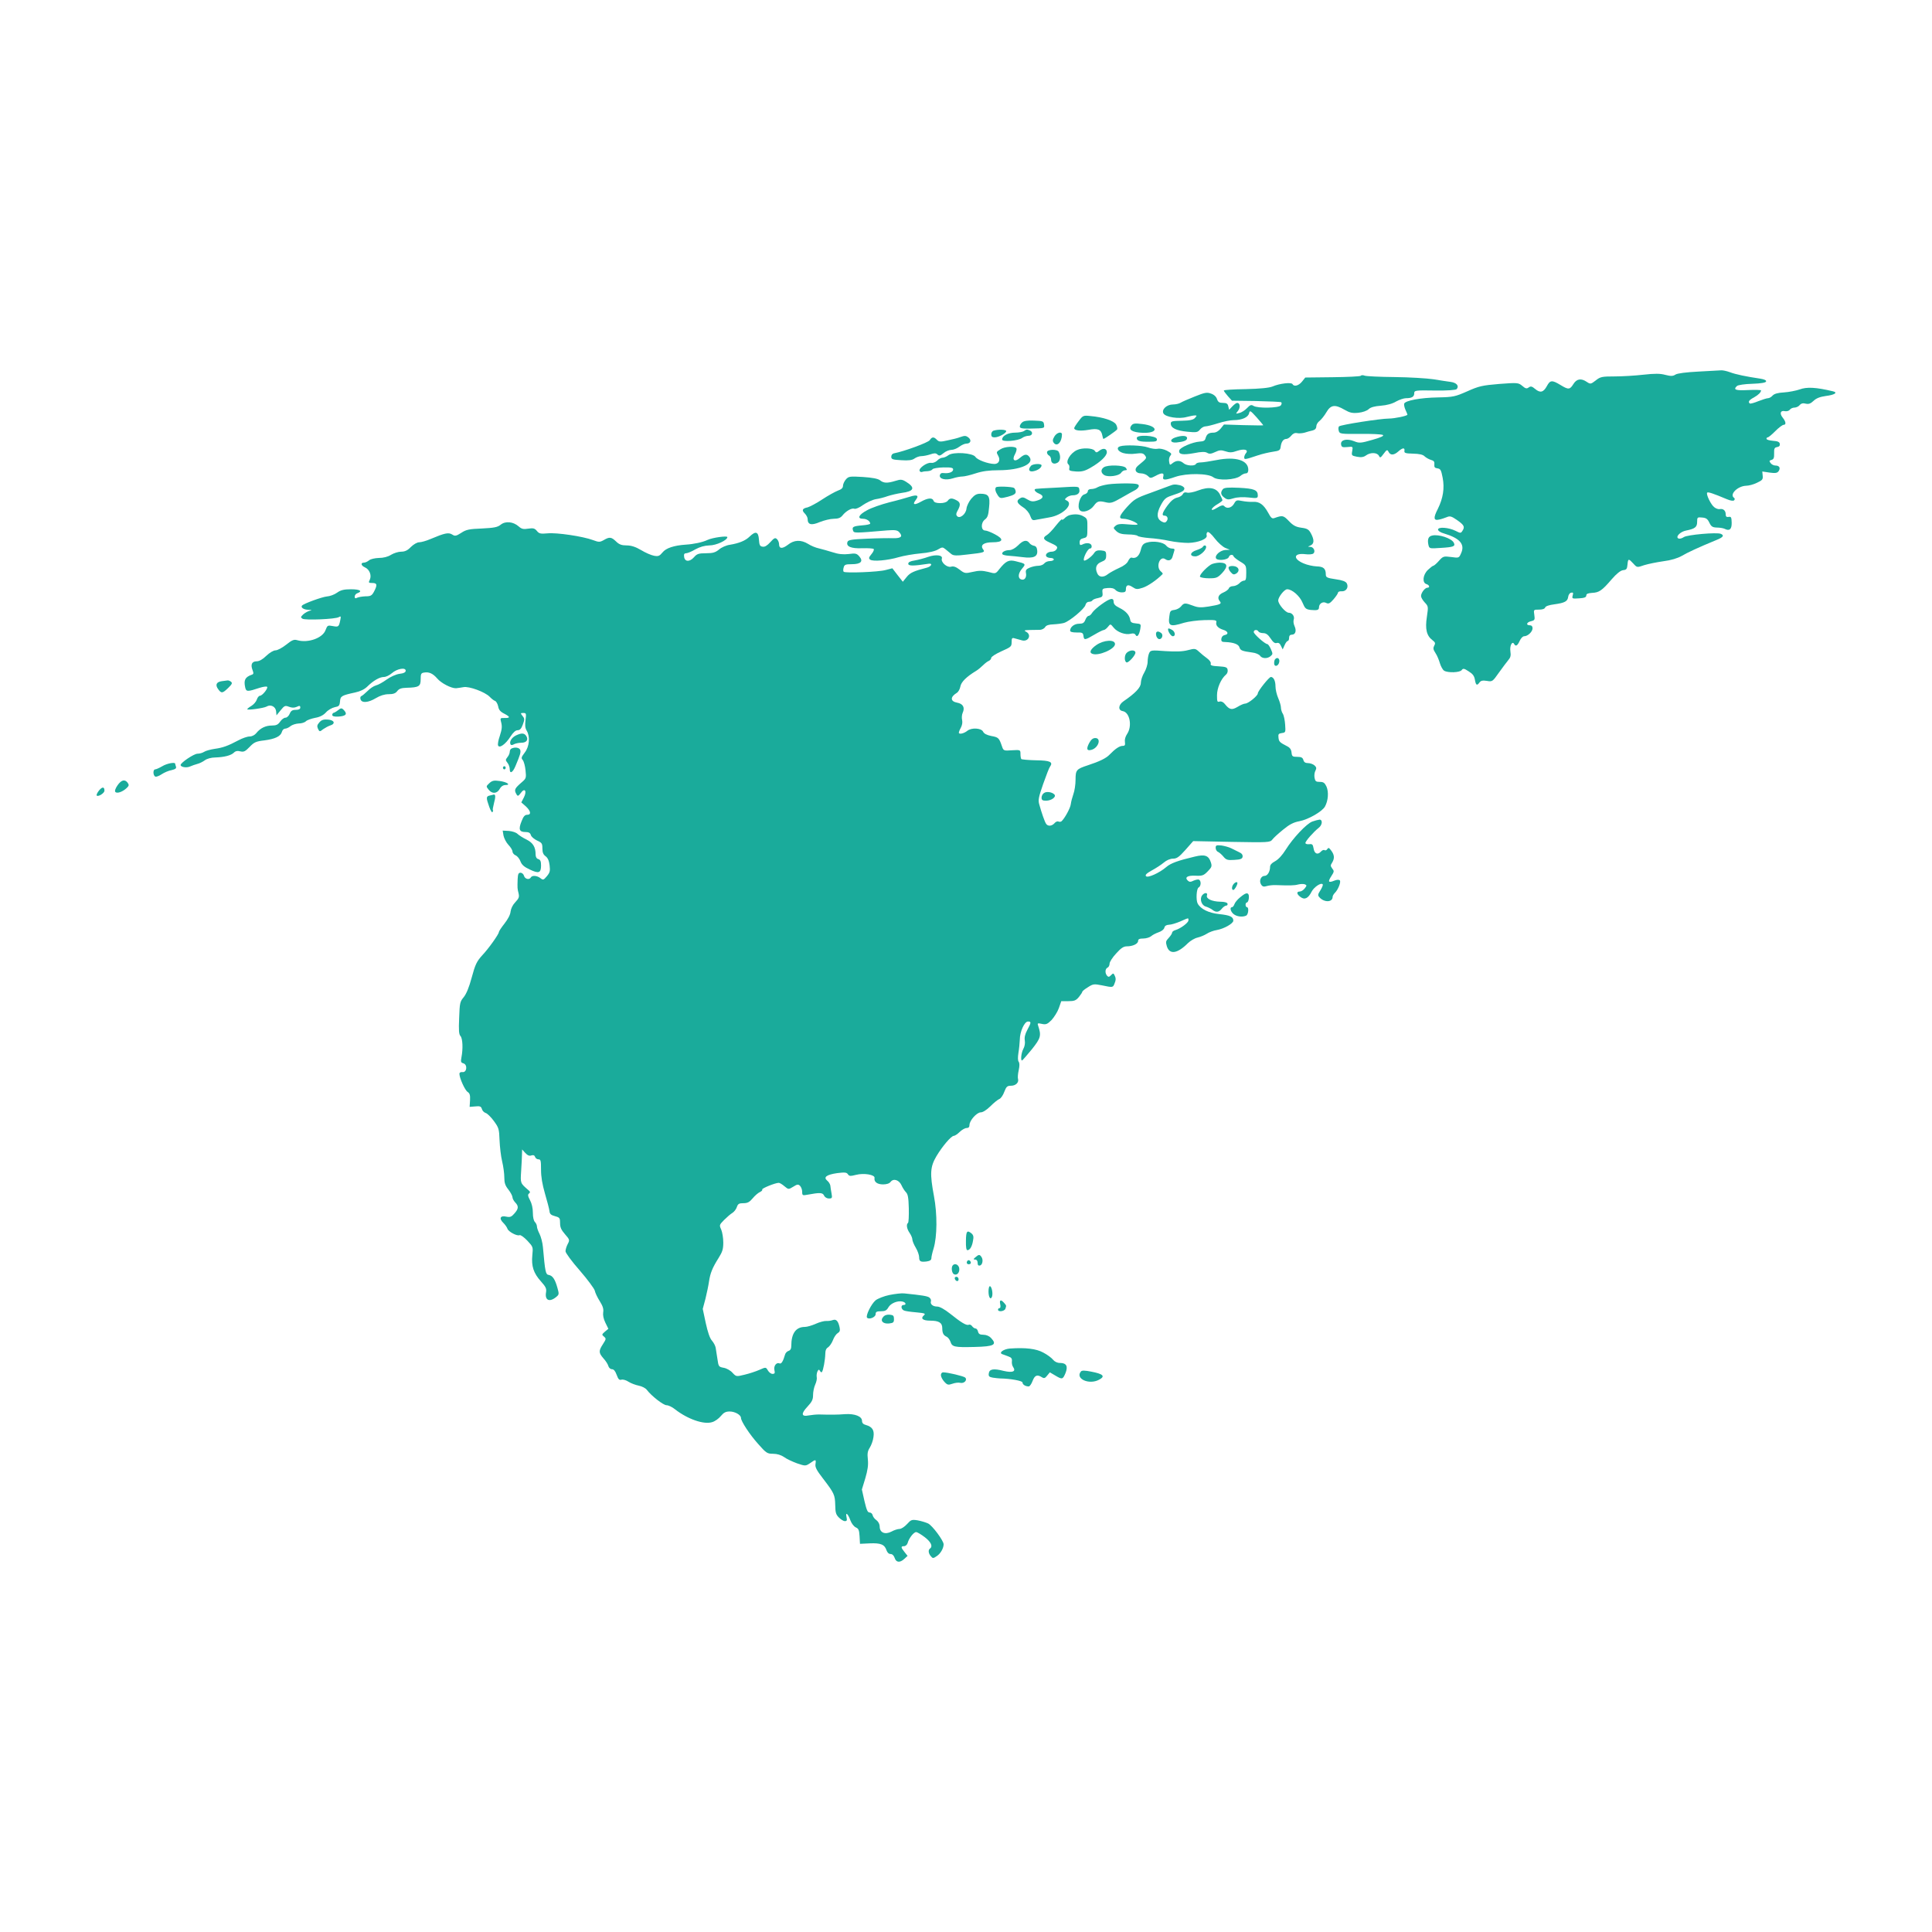 <svg width="240" height="240" viewBox="0 0 240 240" fill="none" xmlns="http://www.w3.org/2000/svg">
<path d="M210.993 46.158C209.472 46.236 208.391 46.372 208.137 46.528C207.816 46.742 207.563 46.742 206.87 46.567C206.228 46.392 205.552 46.392 204.15 46.547C203.136 46.664 201.514 46.761 200.568 46.761C199.013 46.761 198.794 46.8 198.219 47.267C197.611 47.734 197.56 47.734 197.121 47.442C196.412 46.956 195.854 47.053 195.448 47.715C195.009 48.415 194.84 48.434 193.827 47.812C192.796 47.189 192.559 47.209 192.154 47.968C191.731 48.746 191.326 48.843 190.701 48.318C190.312 47.987 190.16 47.948 189.907 48.123C189.653 48.318 189.501 48.279 189.096 47.929C188.623 47.54 188.521 47.52 186.24 47.695C184.128 47.87 183.706 47.968 182.27 48.61C180.766 49.271 180.53 49.33 178.637 49.368C176.441 49.407 174.565 49.758 174.43 50.147C174.396 50.283 174.464 50.633 174.599 50.925C174.734 51.217 174.836 51.469 174.836 51.508C174.836 51.664 173.231 51.995 172.538 51.995C171.474 51.995 166.506 52.773 166.337 52.968C166.253 53.045 166.236 53.298 166.303 53.512C166.405 53.901 166.523 53.921 168.99 53.901C170.392 53.882 171.659 53.94 171.795 54.038C171.947 54.154 171.507 54.349 170.477 54.641C169.057 55.049 168.855 55.069 168.23 54.816C167.334 54.446 166.523 54.621 166.591 55.185C166.641 55.536 166.743 55.594 167.351 55.536C168.077 55.458 168.077 55.458 167.976 56.041C167.875 56.586 167.909 56.606 168.584 56.742C169.108 56.839 169.412 56.781 169.699 56.567C170.24 56.178 171.051 56.197 171.288 56.606C171.44 56.917 171.49 56.898 171.879 56.372C172.268 55.847 172.335 55.828 172.487 56.119C172.707 56.586 173.163 56.567 173.704 56.08C174.228 55.614 174.532 55.575 174.464 56.003C174.413 56.275 174.599 56.333 175.528 56.353C176.306 56.372 176.762 56.469 176.965 56.684C177.15 56.859 177.505 57.053 177.759 57.131C178.13 57.228 178.215 57.364 178.181 57.695C178.147 58.026 178.232 58.143 178.57 58.182C178.941 58.24 179.026 58.376 179.212 59.349C179.465 60.652 179.262 61.898 178.62 63.201C178.029 64.349 178.08 64.699 178.772 64.543C179.06 64.485 179.516 64.329 179.752 64.232C180.107 64.076 180.327 64.135 180.969 64.582C181.864 65.205 182 65.438 181.679 65.925C181.476 66.255 181.425 66.255 180.817 65.944C179.955 65.516 178.637 65.419 178.637 65.789C178.637 65.944 178.958 66.158 179.398 66.275C181.357 66.859 182 67.617 181.51 68.707C181.239 69.329 181.239 69.329 180.259 69.193C179.33 69.076 179.262 69.096 178.739 69.68C178.451 70.01 178.13 70.283 178.046 70.283C177.978 70.283 177.674 70.516 177.387 70.788C176.745 71.392 176.644 72.403 177.201 72.559C177.573 72.676 177.657 73.006 177.319 73.006C177.015 73.006 176.525 73.648 176.525 74.038C176.525 74.213 176.728 74.563 176.982 74.835C177.438 75.322 177.438 75.341 177.252 76.625C177.015 78.143 177.218 78.979 177.945 79.524C178.299 79.796 178.333 79.913 178.164 80.205C178.012 80.516 178.029 80.672 178.316 81.119C178.519 81.411 178.756 81.995 178.874 82.403C178.992 82.792 179.229 83.22 179.398 83.318C179.871 83.609 181.357 83.551 181.577 83.24C181.746 83.006 181.881 83.026 182.439 83.395C182.946 83.707 183.132 83.96 183.216 84.427C183.334 85.127 183.469 85.224 183.79 84.777C183.959 84.543 184.196 84.504 184.703 84.582C185.379 84.699 185.412 84.68 186.19 83.571C186.629 82.948 187.17 82.248 187.355 82.014C187.643 81.683 187.71 81.45 187.626 80.905C187.524 80.205 187.862 79.563 188.099 80.01C188.285 80.341 188.504 80.224 188.775 79.621C188.927 79.29 189.163 79.037 189.332 79.037C189.788 79.037 190.38 78.473 190.38 78.045C190.38 77.812 190.262 77.676 190.042 77.676C189.518 77.676 189.636 77.287 190.194 77.17C190.65 77.053 190.684 76.995 190.599 76.392C190.498 75.73 190.498 75.73 191.191 75.73C191.596 75.73 191.9 75.633 191.951 75.458C192.002 75.302 192.458 75.147 193.1 75.069C194.384 74.894 194.739 74.699 194.806 74.135C194.84 73.882 194.992 73.668 195.161 73.629C195.415 73.571 195.465 73.629 195.364 73.979C195.263 74.368 195.296 74.388 196.158 74.329C196.817 74.29 197.054 74.193 197.054 73.979C197.054 73.765 197.256 73.687 197.78 73.648C198.642 73.609 198.997 73.376 200.213 71.956C200.821 71.255 201.311 70.866 201.632 70.828C202.055 70.788 202.122 70.672 202.173 70.127C202.241 69.368 202.308 69.368 202.899 70.01C203.356 70.516 203.356 70.516 204.251 70.205C204.758 70.049 205.822 69.835 206.633 69.719C207.58 69.602 208.391 69.349 208.914 69.057C209.641 68.629 210.925 68.026 213.24 67.073C214.068 66.742 214.22 66.508 213.763 66.314C213.273 66.1 209.573 66.431 209.168 66.722C208.948 66.878 208.644 66.956 208.509 66.897C208.086 66.703 208.729 66.041 209.455 65.905C210.553 65.691 210.824 65.477 210.824 64.835C210.824 64.252 210.857 64.232 211.449 64.29C211.939 64.329 212.125 64.466 212.344 64.933C212.581 65.419 212.733 65.516 213.29 65.536C213.645 65.536 214.084 65.614 214.237 65.691C214.845 66.003 215.132 65.75 215.115 64.933C215.098 64.252 215.048 64.154 214.726 64.213C214.473 64.252 214.372 64.174 214.372 63.882C214.372 63.434 214.068 63.162 213.645 63.24C213.476 63.279 213.155 63.182 212.952 63.007C212.547 62.715 211.905 61.392 212.074 61.197C212.158 61.08 212.817 61.294 214.524 62.014C214.98 62.209 215.335 62.248 215.419 62.15C215.521 62.034 215.521 61.917 215.402 61.839C214.811 61.411 215.858 60.38 216.906 60.341C217.227 60.341 217.835 60.185 218.258 59.971C218.917 59.66 219.018 59.563 218.967 59.096L218.917 58.571L219.829 58.707C220.539 58.804 220.775 58.765 220.944 58.532C221.214 58.143 221.045 57.831 220.555 57.831C220.336 57.831 220.066 57.695 219.947 57.52C219.761 57.267 219.778 57.209 220.066 57.131C220.336 57.053 220.403 56.878 220.387 56.314C220.37 55.711 220.437 55.594 220.758 55.536C221.012 55.497 221.13 55.361 221.096 55.147C221.062 54.894 220.826 54.796 220.234 54.758C219.795 54.719 219.44 54.621 219.44 54.505C219.44 54.407 219.508 54.33 219.592 54.33C219.694 54.33 220.116 53.979 220.539 53.551C220.961 53.123 221.434 52.773 221.569 52.773C221.907 52.773 221.856 52.384 221.451 51.878C221.029 51.353 221.181 50.944 221.738 51.08C221.958 51.119 222.228 51.041 222.33 50.905C222.431 50.75 222.701 50.633 222.921 50.633C223.124 50.633 223.428 50.497 223.563 50.322C223.749 50.108 223.985 50.049 224.323 50.147C224.678 50.224 224.915 50.147 225.286 49.796C225.624 49.466 226.097 49.291 226.79 49.193C227.905 49.057 228.344 48.765 227.702 48.61C225.59 48.104 224.442 48.045 223.563 48.376C223.107 48.532 222.228 48.707 221.62 48.746C220.843 48.785 220.403 48.921 220.201 49.135C220.049 49.31 219.795 49.466 219.626 49.466C219.474 49.466 218.934 49.641 218.427 49.835C217.92 50.049 217.447 50.166 217.379 50.127C217.109 49.933 217.261 49.699 217.886 49.368C218.46 49.038 218.748 48.746 218.765 48.493C218.765 48.434 218.038 48.415 217.159 48.454C215.588 48.532 215.267 48.415 215.774 47.948C215.892 47.831 216.754 47.695 217.666 47.676C218.748 47.637 219.356 47.54 219.39 47.384C219.44 47.248 219.17 47.112 218.646 47.034C216.923 46.781 215.605 46.508 214.895 46.236C214.473 46.081 213.983 45.983 213.797 46.003C213.594 46.022 212.344 46.081 210.993 46.158Z" fill="#1AAB9B"/>
<path d="M169.04 46.684C168.956 46.761 167.385 46.839 165.526 46.859L162.147 46.898L161.742 47.403C161.319 47.929 160.745 48.065 160.559 47.715C160.424 47.462 158.937 47.637 158.092 48.006C157.687 48.181 156.521 48.298 154.747 48.337C153.26 48.357 152.027 48.434 152.027 48.512C152.027 48.59 152.263 48.901 152.533 49.213L153.04 49.777L156.014 49.816C157.653 49.855 159.072 49.913 159.156 49.971C159.241 50.03 159.224 50.205 159.106 50.361C158.869 50.691 156.234 50.75 155.71 50.419C155.439 50.244 155.287 50.302 154.916 50.691C154.679 50.944 154.257 51.236 153.97 51.294C153.48 51.431 153.48 51.431 153.784 51.041C154.105 50.633 154.054 50.049 153.682 50.049C153.581 50.049 153.311 50.244 153.091 50.477L152.685 50.905L152.584 50.477C152.516 50.147 152.364 50.049 151.925 50.049C151.469 50.049 151.317 49.952 151.182 49.582C151.097 49.291 150.81 49.018 150.455 48.901C149.948 48.707 149.678 48.746 148.428 49.252C147.634 49.563 146.84 49.913 146.654 50.03C146.468 50.147 146.045 50.244 145.724 50.244C144.93 50.244 144.271 50.866 144.525 51.353C144.778 51.82 146.451 52.073 147.414 51.8C147.803 51.703 148.259 51.606 148.428 51.606C148.698 51.606 148.698 51.625 148.445 51.917C148.242 52.15 147.819 52.248 146.806 52.267C145.623 52.287 145.437 52.325 145.437 52.617C145.437 53.162 146.113 53.493 147.482 53.629C148.63 53.746 148.783 53.707 149.07 53.357C149.239 53.143 149.543 52.968 149.729 52.968C149.931 52.968 150.641 52.792 151.317 52.578C151.976 52.364 152.854 52.189 153.26 52.189C154.291 52.189 155.051 51.839 155.169 51.333C155.254 50.944 155.321 50.983 156.098 51.839C156.555 52.364 156.926 52.792 156.926 52.831C156.926 52.851 155.828 52.851 154.476 52.812L152.043 52.734L151.638 53.24C151.384 53.551 151.047 53.746 150.742 53.746C150.151 53.746 149.915 53.921 149.762 54.427C149.695 54.738 149.509 54.835 149.036 54.855C148.14 54.913 146.552 55.594 146.485 55.964C146.4 56.45 146.907 56.547 148.309 56.294C149.273 56.1 149.712 56.1 149.965 56.255C150.219 56.411 150.455 56.392 150.945 56.158C151.469 55.905 151.705 55.886 152.229 56.061C152.736 56.236 153.04 56.236 153.682 56.002C154.578 55.711 155.152 55.866 154.764 56.314C154.662 56.431 154.561 56.664 154.561 56.82C154.561 57.111 154.628 57.111 156.25 56.567C156.757 56.392 157.602 56.197 158.109 56.119C158.937 56.002 159.038 55.925 159.089 55.497C159.173 54.874 159.427 54.524 159.799 54.524C159.951 54.524 160.221 54.349 160.407 54.115C160.61 53.862 160.863 53.746 161.116 53.804C161.353 53.862 161.775 53.824 162.063 53.746C162.35 53.648 162.789 53.532 163.059 53.473C163.364 53.395 163.516 53.22 163.516 52.968C163.516 52.754 163.701 52.442 163.921 52.287C164.141 52.111 164.529 51.625 164.766 51.217C165.307 50.283 165.83 50.205 167.03 50.905C167.672 51.275 167.993 51.353 168.753 51.275C169.294 51.217 169.818 51.022 170.02 50.827C170.257 50.594 170.747 50.458 171.541 50.399C172.284 50.341 172.994 50.147 173.433 49.874C173.822 49.66 174.38 49.466 174.65 49.466C175.376 49.466 175.68 49.291 175.68 48.862C175.68 48.493 175.816 48.473 178.232 48.512C179.82 48.532 180.851 48.454 180.952 48.337C181.29 47.948 180.952 47.539 180.209 47.442C179.803 47.384 178.84 47.248 178.046 47.111C177.252 46.995 175.089 46.859 173.231 46.839C171.372 46.82 169.699 46.742 169.514 46.664C169.328 46.586 169.108 46.586 169.04 46.684Z" fill="#1AAB9B"/>
<path d="M133.998 52.306C133.694 52.695 133.44 53.103 133.44 53.181C133.44 53.492 134.201 53.57 135.214 53.395C136.363 53.181 136.769 53.337 136.921 54.037C136.972 54.309 137.039 54.523 137.073 54.523C137.208 54.523 138.695 53.492 138.779 53.337C138.83 53.22 138.763 52.948 138.644 52.734C138.374 52.267 137.039 51.819 135.468 51.683C134.572 51.586 134.522 51.605 133.998 52.306Z" fill="#1AAB9B"/>
<path d="M126.987 52.462C126.818 52.598 126.683 52.831 126.683 52.987C126.683 53.201 126.97 53.259 128 53.24C129.808 53.201 129.758 53.22 129.69 52.715C129.639 52.325 129.538 52.287 128.457 52.248C127.663 52.209 127.173 52.287 126.987 52.462Z" fill="#1AAB9B"/>
<path d="M140.538 52.869C140.149 53.395 140.639 53.706 141.94 53.764C143.951 53.842 143.917 52.908 141.89 52.675C140.96 52.558 140.741 52.597 140.538 52.869Z" fill="#1AAB9B"/>
<path d="M123.439 53.493C123.27 53.532 123.135 53.746 123.135 53.96C123.135 54.232 123.253 54.33 123.557 54.33C124.064 54.33 124.993 53.824 124.993 53.551C124.993 53.357 123.996 53.318 123.439 53.493Z" fill="#1AAB9B"/>
<path d="M127.191 53.55C127.055 53.648 126.549 53.745 126.092 53.745C125.231 53.745 124.487 54.134 124.487 54.601C124.487 54.932 126.464 54.776 126.971 54.406C127.174 54.251 127.545 54.134 127.782 54.134C128.255 54.134 128.373 53.667 127.934 53.472C127.579 53.317 127.495 53.336 127.191 53.55Z" fill="#1AAB9B"/>
<path d="M130.975 54.232C130.756 54.602 130.739 54.777 130.891 54.991C131.296 55.555 131.905 54.952 131.921 53.979C131.921 53.551 131.262 53.726 130.975 54.232Z" fill="#1AAB9B"/>
<path d="M119.248 54.309C119.012 54.407 118.336 54.582 117.744 54.699C116.832 54.913 116.646 54.893 116.393 54.64C116.004 54.232 115.768 54.251 115.497 54.679C115.311 54.971 112.304 56.08 111.054 56.313C110.851 56.352 110.716 56.527 110.716 56.741C110.716 57.053 110.885 57.111 111.966 57.169C112.878 57.228 113.318 57.169 113.605 56.955C113.825 56.8 114.196 56.663 114.45 56.663C114.703 56.663 115.193 56.566 115.548 56.45C116.055 56.274 116.258 56.274 116.443 56.45C116.663 56.663 116.798 56.625 117.204 56.294C117.474 56.06 117.913 55.885 118.184 55.885C118.437 55.885 118.893 55.71 119.164 55.496C119.451 55.282 119.839 55.107 120.042 55.107C120.549 55.107 120.718 54.718 120.346 54.387C119.992 54.095 119.856 54.095 119.248 54.309Z" fill="#1AAB9B"/>
<path d="M141.213 54.407C141.213 54.776 141.601 54.893 142.784 54.873C143.595 54.873 143.747 54.815 143.713 54.543C143.646 54.095 141.213 53.959 141.213 54.407Z" fill="#1AAB9B"/>
<path d="M145.977 54.349C145.251 54.602 145.369 55.03 146.129 54.971C147.076 54.874 147.464 54.718 147.464 54.427C147.464 54.096 146.856 54.057 145.977 54.349Z" fill="#1AAB9B"/>
<path d="M139.152 55.438C138.628 55.593 138.831 56.06 139.507 56.274C139.878 56.391 140.588 56.43 141.078 56.352C141.821 56.255 142.024 56.294 142.227 56.566C142.48 56.916 142.497 56.916 141.365 57.85C140.841 58.278 141.044 58.803 141.737 58.803C142.041 58.803 142.43 58.959 142.599 59.134C142.886 59.426 142.953 59.426 143.511 59.134C144.322 58.687 144.643 58.706 144.508 59.193C144.373 59.679 144.677 59.698 146.028 59.231C147.397 58.764 150.083 58.784 150.725 59.29C151.317 59.737 153.446 59.621 154.071 59.134C154.29 58.94 154.594 58.803 154.763 58.803C154.966 58.803 155.068 58.648 155.068 58.356C155.068 57.169 153.496 56.683 151.131 57.15C150.32 57.305 149.441 57.442 149.171 57.442C148.884 57.442 148.613 57.519 148.563 57.636C148.411 57.928 147.397 57.87 147.025 57.539C146.603 57.169 146.113 57.169 145.657 57.539C145.336 57.811 145.302 57.792 145.234 57.344C145.184 57.091 145.251 56.761 145.386 56.605C145.589 56.371 145.522 56.294 144.947 55.982C144.558 55.788 144.068 55.691 143.815 55.749C143.562 55.807 143.004 55.73 142.582 55.574C141.855 55.321 139.794 55.243 139.152 55.438Z" fill="#1AAB9B"/>
<path d="M124.283 55.808C123.743 56.138 123.743 56.158 124.013 56.644C124.3 57.169 124.064 57.636 123.523 57.636C122.712 57.617 121.411 57.131 121.175 56.761C120.854 56.255 118.404 56.099 117.812 56.547C117.593 56.722 117.255 56.858 117.086 56.858C116.917 56.858 116.596 57.014 116.41 57.228C116.207 57.422 115.869 57.539 115.667 57.5C115.193 57.403 114.129 58.142 114.23 58.473C114.264 58.609 114.416 58.667 114.535 58.629C114.67 58.57 114.991 58.531 115.244 58.531C115.498 58.512 115.768 58.415 115.835 58.298C115.903 58.181 116.511 58.084 117.187 58.064C118.133 58.045 118.404 58.103 118.404 58.317C118.404 58.648 117.846 58.843 117.221 58.765C116.951 58.726 116.799 58.823 116.748 59.037C116.663 59.504 117.457 59.699 118.353 59.426C118.758 59.29 119.299 59.193 119.553 59.193C119.806 59.193 120.549 59.018 121.191 58.804C122.019 58.531 122.881 58.415 124.03 58.415C126.784 58.415 128.609 57.597 127.831 56.703C127.544 56.372 127.24 56.411 126.683 56.897C126.024 57.461 125.669 57.15 126.091 56.411C126.243 56.119 126.328 55.808 126.26 55.691C126.108 55.399 124.807 55.457 124.283 55.808Z" fill="#1AAB9B"/>
<path d="M133.795 55.905C132.934 56.294 132.292 57.403 132.748 57.714C132.832 57.772 132.866 57.986 132.832 58.181C132.765 58.453 132.883 58.512 133.677 58.57C134.421 58.609 134.792 58.512 135.603 58.025C136.735 57.364 137.496 56.624 137.496 56.177C137.496 55.73 137.073 55.613 136.6 55.963C136.228 56.255 136.161 56.255 135.975 55.982C135.738 55.652 134.454 55.593 133.795 55.905Z" fill="#1AAB9B"/>
<path d="M130.062 56.178C130.062 56.353 130.18 56.529 130.315 56.587C130.45 56.665 130.568 56.879 130.568 57.073C130.568 57.56 130.94 57.735 131.396 57.462C131.734 57.248 131.785 56.626 131.515 56.12C131.329 55.77 130.062 55.809 130.062 56.178Z" fill="#1AAB9B"/>
<path d="M128.068 57.87C127.663 58.337 127.832 58.667 128.406 58.531C128.964 58.415 129.386 58.084 129.386 57.812C129.386 57.559 128.305 57.597 128.068 57.87Z" fill="#1AAB9B"/>
<path d="M137.124 58.045C136.718 58.318 136.735 58.746 137.175 59.018C137.665 59.31 139.033 59.115 139.27 58.726C139.388 58.551 139.608 58.415 139.777 58.415C140.013 58.415 140.03 58.356 139.861 58.123C139.608 57.773 137.597 57.714 137.124 58.045Z" fill="#1AAB9B"/>
<path d="M105.074 59.562C104.888 59.776 104.719 60.146 104.719 60.34C104.719 60.613 104.534 60.788 104.094 60.943C103.739 61.08 102.861 61.566 102.151 62.033C101.425 62.519 100.597 62.947 100.327 63.025C99.651 63.161 99.566 63.395 99.989 63.803C100.175 63.998 100.327 64.29 100.327 64.465C100.327 65.185 100.783 65.301 101.83 64.854C102.371 64.64 103.148 64.445 103.571 64.445C104.128 64.445 104.415 64.329 104.652 64.037C105.091 63.473 105.835 63.064 106.139 63.2C106.291 63.259 106.764 63.064 107.203 62.733C107.659 62.422 108.352 62.091 108.774 62.013C109.197 61.955 109.873 61.78 110.295 61.624C110.717 61.488 111.478 61.313 111.985 61.235C113.539 61.041 113.742 60.593 112.593 59.873C112.069 59.543 111.9 59.523 111.224 59.737C110.211 60.048 109.771 60.029 109.315 59.659C109.062 59.465 108.369 59.329 107.186 59.251C105.564 59.154 105.412 59.173 105.074 59.562Z" fill="#1AAB9B"/>
<path d="M137.665 60.166C137.141 60.243 136.567 60.399 136.364 60.516C136.161 60.652 135.806 60.749 135.57 60.749C135.3 60.749 135.131 60.866 135.131 61.022C135.131 61.177 134.945 61.352 134.708 61.411C134.151 61.566 133.762 62.948 134.134 63.376C134.472 63.765 135.435 63.454 135.891 62.812C136.296 62.247 136.516 62.189 137.395 62.403C137.986 62.539 138.223 62.461 139.338 61.819C140.047 61.411 140.808 60.983 141.044 60.866C141.281 60.73 141.467 60.516 141.467 60.36C141.467 60.127 141.179 60.068 140.03 60.049C139.236 60.049 138.172 60.088 137.665 60.166Z" fill="#1AAB9B"/>
<path d="M145.267 60.36C145.031 60.438 143.966 60.846 142.902 61.236C141.111 61.877 140.891 62.014 139.979 63.006C138.999 64.115 138.898 64.446 139.59 64.446C140.063 64.446 141.06 64.815 141.297 65.088C141.415 65.204 141.026 65.224 140.199 65.146C139.219 65.049 138.847 65.088 138.593 65.302C138.272 65.574 138.272 65.593 138.678 65.983C138.999 66.274 139.337 66.372 140.131 66.391C140.688 66.391 141.212 66.469 141.314 66.566C141.398 66.663 142.04 66.78 142.733 66.839C143.426 66.877 144.575 67.033 145.267 67.189C145.96 67.344 147.024 67.442 147.633 67.442C148.883 67.403 150.032 66.936 149.897 66.508C149.846 66.352 149.897 66.177 149.998 66.099C150.116 66.021 150.488 66.333 150.91 66.897C151.299 67.403 151.89 67.928 152.211 68.064L152.786 68.298L152.262 68.317C151.62 68.337 150.91 68.94 151.046 69.329C151.164 69.698 152.515 69.582 152.651 69.193C152.752 68.881 153.158 68.823 153.242 69.115C153.276 69.212 153.631 69.504 154.053 69.757C154.796 70.204 154.813 70.243 154.813 71.177C154.813 71.936 154.763 72.13 154.526 72.13C154.374 72.13 154.104 72.286 153.935 72.481C153.749 72.656 153.411 72.811 153.174 72.811C152.938 72.811 152.701 72.928 152.651 73.084C152.6 73.239 152.279 73.473 151.958 73.609C151.35 73.862 151.181 74.29 151.536 74.698C151.806 75.01 151.569 75.107 150.167 75.341C149.187 75.496 148.815 75.477 148.207 75.243C147.227 74.874 147.075 74.874 146.72 75.321C146.551 75.535 146.18 75.73 145.875 75.769C145.419 75.827 145.335 75.905 145.267 76.508C145.081 77.792 145.335 77.909 147.075 77.364C147.616 77.208 148.765 77.052 149.609 77.033C150.978 76.994 151.164 77.033 151.096 77.305C150.995 77.675 151.316 78.045 151.958 78.239C152.549 78.414 152.668 78.784 152.161 78.881C151.924 78.92 151.755 79.095 151.721 79.348C151.688 79.679 151.772 79.757 152.228 79.757C153.225 79.796 153.867 80.029 153.969 80.418C154.087 80.807 154.306 80.885 155.574 81.06C155.979 81.099 156.401 81.294 156.52 81.449C156.756 81.819 157.432 81.858 157.838 81.508C158.125 81.255 158.125 81.216 157.871 80.632C157.719 80.282 157.517 80.01 157.432 80.01C157.145 80.01 155.743 78.765 155.743 78.512C155.743 78.22 156.182 78.162 156.334 78.453C156.385 78.551 156.655 78.648 156.908 78.648C157.263 78.648 157.517 78.823 157.838 79.309C158.142 79.776 158.361 79.951 158.598 79.874C158.818 79.815 158.987 79.912 159.122 80.224L159.341 80.671L159.578 80.146C159.696 79.854 159.882 79.621 159.966 79.621C160.068 79.621 160.135 79.445 160.135 79.231C160.135 78.979 160.254 78.842 160.473 78.842C160.93 78.842 161.082 78.356 160.811 77.772C160.693 77.519 160.642 77.169 160.71 76.975C160.845 76.566 160.524 76.119 160.102 76.119C159.696 76.119 158.784 75.049 158.784 74.582C158.801 74.154 159.544 73.2 159.899 73.2C160.507 73.2 161.47 74.037 161.808 74.874C162.112 75.593 162.214 75.691 162.822 75.769C163.633 75.846 163.852 75.788 163.852 75.438C163.852 74.99 164.326 74.679 164.731 74.893C165.035 75.049 165.204 74.971 165.66 74.445C165.964 74.095 166.218 73.706 166.218 73.609C166.218 73.512 166.421 73.434 166.657 73.453C167.215 73.492 167.57 72.967 167.299 72.461C167.164 72.228 166.759 72.072 165.914 71.955C164.849 71.8 164.697 71.722 164.697 71.372C164.697 70.632 164.41 70.379 163.565 70.36C163.126 70.341 162.383 70.185 161.943 69.99C160.558 69.407 160.71 68.667 162.146 68.842C162.585 68.901 163.025 68.862 163.143 68.765C163.447 68.531 163.21 67.948 162.771 67.928C162.416 67.928 162.416 67.928 162.805 67.753C163.261 67.539 163.278 67.072 162.856 66.274C162.585 65.769 162.399 65.652 161.656 65.555C160.963 65.457 160.642 65.282 160.102 64.718C159.426 64.018 159.324 63.998 158.328 64.348C158.023 64.465 157.888 64.348 157.534 63.687C156.959 62.656 156.435 62.286 155.641 62.344C155.269 62.364 154.661 62.306 154.273 62.228C153.631 62.092 153.546 62.13 153.293 62.578C152.989 63.103 152.397 63.239 152.076 62.87C151.941 62.714 151.688 62.772 151.181 63.084C150.708 63.376 150.488 63.414 150.539 63.239C150.572 63.103 150.893 62.831 151.231 62.636C151.569 62.442 151.857 62.208 151.857 62.15C151.857 62.072 151.704 61.741 151.536 61.411C151.096 60.574 150.184 60.418 148.849 60.924C148.308 61.138 147.683 61.255 147.464 61.197C147.21 61.119 147.041 61.177 146.923 61.391C146.855 61.566 146.518 61.761 146.213 61.819C145.825 61.916 145.453 62.228 145.031 62.792C144.372 63.706 144.27 64.056 144.659 64.056C145.014 64.056 145.166 64.426 144.929 64.737C144.777 64.951 144.642 64.951 144.321 64.796C143.679 64.446 143.645 63.803 144.203 62.753C144.625 61.975 144.828 61.8 145.538 61.566C146.822 61.138 147.126 60.983 147.126 60.671C147.126 60.535 146.889 60.36 146.602 60.282C145.96 60.146 145.808 60.146 145.267 60.36Z" fill="#1AAB9B"/>
<path d="M123.727 60.536C123.558 60.711 123.659 61.1 123.946 61.528C124.233 61.937 124.284 61.937 125.213 61.703C125.923 61.509 126.176 61.353 126.176 61.1C126.176 60.925 126.075 60.711 125.974 60.614C125.737 60.458 123.845 60.38 123.727 60.536Z" fill="#1AAB9B"/>
<path d="M131.244 60.574C129.892 60.632 128.743 60.71 128.676 60.729C128.355 60.788 128.591 61.118 129.064 61.313C129.74 61.585 129.622 61.955 128.811 62.188C128.304 62.344 128.068 62.305 127.611 62.033C127.172 61.761 126.986 61.722 126.699 61.916C126.209 62.208 126.31 62.5 127.104 63.025C127.476 63.259 127.848 63.706 127.966 64.056C128.186 64.62 128.253 64.679 128.743 64.562C129.048 64.504 129.774 64.387 130.365 64.27C132.038 63.998 133.44 62.597 132.494 62.169C132.241 62.052 132.241 62.013 132.528 61.78C132.697 61.644 133.018 61.527 133.255 61.527C133.846 61.527 134.167 61.255 134.082 60.846C134.015 60.399 134.133 60.399 131.244 60.574Z" fill="#1AAB9B"/>
<path d="M151.907 60.769C151.586 61.158 151.637 61.489 152.093 61.819C152.448 62.092 152.617 62.092 153.242 61.897C153.681 61.761 154.425 61.722 155.118 61.8C156.148 61.917 156.25 61.897 156.25 61.547C156.25 60.866 155.793 60.691 153.918 60.594C152.583 60.535 152.059 60.574 151.907 60.769Z" fill="#1AAB9B"/>
<path d="M120.651 61.956C120.364 62.306 120.094 62.851 120.06 63.181C119.992 63.882 119.215 64.485 118.894 64.115C118.742 63.94 118.759 63.765 118.979 63.395C119.35 62.714 119.317 62.403 118.827 62.15C118.252 61.839 117.982 61.858 117.728 62.209C117.593 62.384 117.238 62.5 116.799 62.5C116.309 62.5 116.039 62.403 115.971 62.209C115.836 61.8 115.262 61.839 114.4 62.325C113.572 62.792 113.302 62.695 113.758 62.111C114.197 61.547 113.944 61.411 113.031 61.703C112.592 61.839 111.443 62.17 110.463 62.403C109.483 62.656 108.25 63.084 107.726 63.376C106.662 63.94 106.425 64.446 107.219 64.446C107.659 64.446 108.098 64.738 108.098 65.049C108.098 65.127 107.642 65.224 107.084 65.263C105.969 65.36 105.817 65.458 105.969 65.905C106.07 66.236 106.155 66.236 110.227 65.886C111.207 65.808 111.494 65.866 111.713 66.119C112.187 66.644 111.933 66.878 110.953 66.858C110.446 66.839 108.993 66.858 107.709 66.917C105.817 66.995 105.344 67.072 105.276 67.325C105.073 67.889 105.732 68.162 107.118 68.103C107.827 68.084 108.47 68.123 108.537 68.201C108.605 68.279 108.486 68.57 108.25 68.843C107.912 69.251 107.895 69.368 108.098 69.524C108.436 69.777 110.277 69.621 111.646 69.213C112.254 69.037 113.471 68.823 114.349 68.746C115.329 68.668 116.174 68.473 116.512 68.259C117.036 67.948 117.103 67.948 117.441 68.22C117.644 68.395 117.965 68.648 118.151 68.804C118.421 69.037 118.793 69.057 120.178 68.882C122.29 68.648 122.392 68.609 122.121 68.24C121.733 67.714 122.206 67.364 123.304 67.364C124.639 67.364 124.74 66.975 123.591 66.372C123.118 66.119 122.577 65.905 122.392 65.905C121.851 65.905 121.817 64.952 122.341 64.543C122.679 64.29 122.78 64.018 122.865 63.045C123.017 61.644 122.814 61.333 121.783 61.333C121.31 61.333 121.057 61.489 120.651 61.956Z" fill="#1AAB9B"/>
<path d="M132.849 63.998C132.663 64.057 132.376 64.232 132.224 64.407C132.055 64.563 131.92 64.621 131.92 64.524C131.92 64.426 131.582 64.777 131.159 65.302C130.754 65.827 130.247 66.352 130.044 66.469C129.504 66.78 129.588 67.033 130.331 67.364C131.328 67.812 131.463 67.928 131.227 68.259C131.126 68.415 130.872 68.531 130.669 68.531C130.196 68.531 129.825 68.823 129.96 69.096C130.027 69.212 130.264 69.31 130.5 69.31C130.72 69.31 130.906 69.387 130.906 69.504C130.906 69.602 130.686 69.699 130.416 69.699C130.146 69.699 129.841 69.835 129.723 69.991C129.605 70.146 129.284 70.282 128.997 70.282C128.709 70.282 128.236 70.38 127.915 70.516C127.493 70.691 127.392 70.827 127.442 71.138C127.561 71.683 127.307 72.092 126.919 71.994C126.429 71.897 126.429 71.275 126.952 70.652C127.459 70.049 127.459 70.029 126.175 69.718C125.33 69.504 124.959 69.679 124.131 70.71C123.675 71.294 123.675 71.294 122.745 71.041C122.019 70.866 121.579 70.866 120.836 71.041C119.907 71.255 119.822 71.236 119.214 70.769C118.758 70.419 118.454 70.302 118.133 70.399C117.643 70.535 116.849 69.835 117.001 69.387C117.136 68.959 116.274 68.843 115.311 69.173C114.821 69.349 114.078 69.543 113.639 69.621C113.081 69.699 112.828 69.835 112.828 70.029C112.828 70.321 113.47 70.321 115.362 70.029C115.919 69.952 115.683 70.399 115.075 70.535C113.503 70.944 113.064 71.138 112.625 71.683L112.152 72.267L111.493 71.43L110.851 70.594L110.023 70.808C109.144 71.061 104.971 71.216 104.802 71.022C104.734 70.944 104.734 70.71 104.802 70.496C104.887 70.146 105.039 70.088 105.799 70.088C106.931 70.088 107.286 69.738 106.745 69.115C106.424 68.745 106.255 68.707 105.427 68.823C104.768 68.901 104.143 68.843 103.45 68.609C102.893 68.434 102.116 68.22 101.727 68.123C101.338 68.045 100.73 67.792 100.375 67.559C99.497 67.033 98.652 67.053 97.875 67.675C97.182 68.201 96.777 68.181 96.777 67.598C96.777 67.384 96.658 67.111 96.523 66.975C96.303 66.761 96.168 66.819 95.695 67.345C95.307 67.773 95.003 67.967 94.732 67.909C94.394 67.87 94.327 67.714 94.276 67.014C94.209 66.041 93.871 65.924 93.11 66.664C92.587 67.17 91.826 67.481 90.66 67.675C90.221 67.734 89.613 68.006 89.326 68.259C88.869 68.629 88.565 68.726 87.704 68.726C86.774 68.726 86.572 68.804 86.2 69.232C85.659 69.835 85.051 69.796 84.983 69.154C84.933 68.843 85.017 68.726 85.237 68.726C85.406 68.726 85.93 68.512 86.386 68.24C86.96 67.928 87.518 67.773 88.126 67.753C88.971 67.753 90.356 67.111 90.356 66.722C90.356 66.528 88.515 66.78 87.889 67.072C87.281 67.364 86.166 67.598 85.203 67.656C83.733 67.753 82.719 68.084 82.297 68.629C81.925 69.076 81.773 69.135 81.249 69.037C80.912 68.979 80.185 68.668 79.644 68.337C78.952 67.928 78.411 67.753 77.837 67.753C77.228 67.753 76.907 67.636 76.536 67.267C75.944 66.703 75.725 66.664 74.998 67.092C74.508 67.364 74.39 67.364 73.663 67.092C72.413 66.625 69.135 66.138 68.02 66.255C67.159 66.333 66.973 66.294 66.702 65.963C66.432 65.633 66.246 65.574 65.621 65.671C65.013 65.769 64.793 65.71 64.438 65.399C63.762 64.796 62.782 64.699 62.191 65.185C61.803 65.496 61.38 65.574 59.859 65.652C58.288 65.71 57.9 65.788 57.291 66.197C56.649 66.605 56.514 66.625 56.159 66.391C55.703 66.119 55.247 66.216 53.49 66.956C52.949 67.189 52.324 67.364 52.071 67.364C51.817 67.364 51.378 67.617 51.04 67.948C50.635 68.376 50.297 68.531 49.84 68.531C49.486 68.531 48.928 68.707 48.573 68.921C48.185 69.173 47.61 69.31 47.069 69.31C46.546 69.329 46.039 69.446 45.853 69.602C45.667 69.757 45.38 69.893 45.211 69.893C44.772 69.893 44.839 70.263 45.329 70.477C45.904 70.73 46.191 71.469 45.938 72.014C45.752 72.383 45.785 72.422 46.258 72.422C46.85 72.422 46.901 72.656 46.461 73.493C46.191 73.998 46.039 74.076 45.397 74.076C44.991 74.096 44.518 74.173 44.366 74.251C44.147 74.368 44.062 74.329 44.062 74.115C44.062 73.94 44.214 73.745 44.4 73.687C45.093 73.434 44.704 73.201 43.606 73.201C42.727 73.201 42.322 73.298 41.866 73.629C41.545 73.862 40.97 74.076 40.598 74.096C40.007 74.154 37.743 74.971 37.523 75.224C37.321 75.457 37.709 75.73 38.284 75.749C38.74 75.769 38.807 75.808 38.486 75.866C38.267 75.924 37.895 76.119 37.675 76.314C37.338 76.644 37.321 76.683 37.574 76.858C37.912 77.072 41.663 76.917 42.085 76.664C42.339 76.508 42.373 76.547 42.271 77.033C42.102 77.87 42.051 77.909 41.342 77.773C40.717 77.656 40.666 77.675 40.446 78.259C40.092 79.271 38.25 79.913 36.915 79.524C36.527 79.407 36.273 79.504 35.547 80.088C35.057 80.477 34.465 80.788 34.229 80.788C33.975 80.788 33.485 81.08 33.08 81.469C32.624 81.917 32.201 82.15 31.88 82.15C31.289 82.15 31.103 82.559 31.373 83.24C31.525 83.648 31.509 83.745 31.255 83.823C30.444 84.115 30.258 84.485 30.461 85.399C30.579 85.944 30.748 85.944 32.269 85.438C32.708 85.302 33.13 85.243 33.181 85.321C33.333 85.496 32.59 86.43 32.286 86.43C32.167 86.43 31.982 86.644 31.897 86.917C31.813 87.169 31.509 87.52 31.221 87.695C30.951 87.85 30.714 88.045 30.714 88.103C30.714 88.259 32.776 87.967 33.114 87.773C33.62 87.461 34.229 87.773 34.296 88.337L34.347 88.862L34.871 88.22C35.327 87.656 35.428 87.617 35.885 87.792C36.239 87.928 36.544 87.948 36.848 87.811C37.219 87.636 37.304 87.656 37.304 87.889C37.304 88.084 37.118 88.181 36.746 88.181C36.307 88.181 36.138 88.298 35.986 88.668C35.868 88.94 35.648 89.154 35.462 89.154C35.276 89.154 34.989 89.368 34.803 89.64C34.533 90.029 34.313 90.127 33.773 90.127C32.995 90.127 32.319 90.457 31.83 91.08C31.644 91.313 31.306 91.489 31.002 91.489C30.714 91.489 30.106 91.703 29.633 91.956C28.315 92.656 27.673 92.889 26.66 93.025C26.153 93.103 25.561 93.259 25.358 93.395C25.156 93.531 24.784 93.629 24.531 93.629C24.091 93.629 22.452 94.738 22.436 95.029C22.436 95.282 23.145 95.418 23.584 95.224C23.838 95.107 24.26 94.971 24.531 94.893C24.784 94.835 25.206 94.621 25.443 94.446C25.696 94.251 26.254 94.096 26.744 94.096C27.876 94.057 28.704 93.843 29.059 93.492C29.244 93.298 29.515 93.24 29.853 93.337C30.275 93.434 30.461 93.356 31.002 92.792C31.559 92.208 31.796 92.092 32.826 91.975C34.178 91.8 34.871 91.469 35.023 90.905C35.074 90.691 35.259 90.516 35.411 90.516C35.58 90.516 35.885 90.38 36.087 90.204C36.307 90.029 36.763 89.893 37.101 89.874C37.439 89.874 37.844 89.757 37.996 89.601C38.148 89.446 38.672 89.271 39.145 89.173C39.737 89.076 40.176 88.843 40.497 88.492C40.751 88.201 41.24 87.928 41.578 87.85C42.102 87.753 42.187 87.675 42.237 87.131C42.288 86.469 42.423 86.391 44.113 86.022C44.755 85.885 45.279 85.632 45.633 85.282C46.36 84.562 47.154 84.096 47.695 84.096C47.948 84.096 48.387 83.882 48.675 83.629C49.317 83.064 50.398 82.87 50.398 83.317C50.398 83.512 50.161 83.648 49.621 83.707C49.181 83.765 48.506 84.076 48.016 84.426C47.559 84.757 46.968 85.088 46.698 85.146C46.41 85.224 45.954 85.535 45.65 85.847C45.346 86.138 45.008 86.43 44.89 86.469C44.772 86.508 44.721 86.683 44.789 86.878C44.941 87.364 45.769 87.286 46.698 86.722C47.221 86.411 47.762 86.236 48.269 86.236C48.843 86.236 49.131 86.138 49.35 85.847C49.57 85.555 49.857 85.457 50.516 85.438C52.037 85.399 52.257 85.263 52.257 84.387C52.257 83.726 52.307 83.609 52.662 83.551C53.287 83.434 53.777 83.668 54.301 84.271C54.808 84.874 56.058 85.516 56.649 85.496C56.835 85.477 57.258 85.418 57.579 85.36C58.271 85.224 60.265 85.963 60.84 86.566C61.042 86.78 61.329 87.014 61.498 87.072C61.651 87.131 61.819 87.442 61.887 87.753C61.955 88.181 62.157 88.415 62.664 88.668C63.408 89.057 63.408 89.212 62.63 89.193C62.174 89.173 62.123 89.232 62.225 89.601C62.394 90.224 62.377 90.516 62.073 91.469C61.904 91.936 61.819 92.442 61.87 92.597C62.022 93.006 62.799 92.461 63.408 91.508C63.745 90.983 64.05 90.71 64.303 90.71C64.59 90.71 64.759 90.516 64.945 90.01C65.182 89.368 65.182 89.271 64.911 88.94C64.641 88.59 64.641 88.57 65.013 88.57C65.368 88.57 65.384 88.629 65.283 89.446C65.199 90.088 65.232 90.438 65.418 90.749C65.874 91.489 65.773 92.734 65.182 93.492C64.742 94.076 64.725 94.173 64.945 94.426C65.08 94.601 65.232 95.166 65.283 95.691C65.384 96.605 65.351 96.703 64.911 97.092C63.898 97.967 63.83 98.103 64.168 98.687C64.32 98.94 64.388 98.901 64.692 98.512C65.182 97.811 65.486 98.259 65.08 99.057L64.759 99.679L65.317 100.166C65.942 100.749 66.026 101.216 65.486 101.216C65.199 101.216 65.013 101.43 64.793 102.014C64.388 103.006 64.506 103.356 65.249 103.356C65.672 103.356 65.858 103.453 65.942 103.726C65.993 103.94 66.347 104.232 66.702 104.407C67.311 104.679 67.378 104.776 67.378 105.399C67.378 105.885 67.48 106.158 67.784 106.372C68.054 106.586 68.206 106.917 68.274 107.5C68.358 108.201 68.307 108.395 67.936 108.843C67.53 109.329 67.463 109.348 67.142 109.095C66.736 108.765 66.094 108.706 65.942 108.998C65.756 109.329 65.216 109.212 65.097 108.804C65.046 108.59 64.844 108.415 64.658 108.415C64.404 108.415 64.337 108.57 64.303 109.232C64.269 110.341 64.269 110.38 64.421 110.983C64.523 111.43 64.455 111.605 64.016 112.072C63.695 112.403 63.475 112.85 63.425 113.239C63.391 113.629 63.103 114.173 62.664 114.737C62.292 115.204 61.971 115.691 61.971 115.788C61.971 116.041 60.687 117.85 59.91 118.667C59.218 119.426 59.032 119.815 58.592 121.45C58.271 122.656 57.933 123.453 57.612 123.862C57.139 124.426 57.105 124.582 57.038 126.45C56.97 128.025 57.004 128.492 57.207 128.706C57.477 129.018 57.528 130.282 57.325 131.333C57.224 131.897 57.241 131.994 57.562 132.092C58.102 132.247 58.001 133.239 57.46 133.181C57.224 133.142 57.072 133.239 57.072 133.395C57.072 133.92 57.764 135.457 58.102 135.652C58.356 135.827 58.423 136.041 58.39 136.683L58.339 137.5L59.048 137.442C59.623 137.383 59.758 137.442 59.859 137.753C59.91 137.967 60.13 138.2 60.333 138.259C60.535 138.317 60.992 138.765 61.346 139.251C61.955 140.088 62.005 140.224 62.056 141.644C62.09 142.461 62.225 143.648 62.377 144.27C62.529 144.893 62.647 145.788 62.647 146.255C62.647 146.936 62.749 147.267 63.154 147.772C63.441 148.142 63.661 148.57 63.661 148.726C63.661 148.881 63.813 149.173 63.999 149.368C64.455 149.835 64.421 150.165 63.898 150.749C63.543 151.158 63.374 151.235 62.901 151.138C62.157 150.963 61.955 151.352 62.512 151.897C62.732 152.111 62.968 152.442 63.036 152.636C63.154 153.006 64.236 153.589 64.556 153.434C64.675 153.395 65.097 153.687 65.503 154.115C66.229 154.893 66.229 154.912 66.128 155.924C65.993 157.286 66.28 158.161 67.192 159.173C67.8 159.854 67.902 160.068 67.834 160.516C67.648 161.547 68.274 161.819 69.135 161.08C69.456 160.807 69.456 160.73 69.237 159.951C68.949 158.92 68.645 158.453 68.155 158.375C67.784 158.317 67.716 158.006 67.446 154.932C67.395 154.348 67.192 153.609 67.023 153.278C66.854 152.947 66.702 152.539 66.702 152.364C66.702 152.189 66.584 151.936 66.449 151.8C66.297 151.644 66.195 151.216 66.195 150.652C66.195 150.088 66.06 149.504 65.841 149.095C65.57 148.57 65.537 148.395 65.722 148.259C65.891 148.123 65.874 148.025 65.604 147.811C64.624 146.955 64.641 147.014 64.742 145.418C64.793 144.601 64.844 143.667 64.844 143.356L64.861 142.792L65.249 143.22C65.537 143.531 65.773 143.628 66.01 143.531C66.246 143.453 66.398 143.512 66.466 143.706C66.516 143.881 66.719 144.018 66.888 144.018C67.175 144.018 67.209 144.173 67.209 145.302C67.209 146.216 67.361 147.091 67.699 148.278C67.969 149.193 68.223 150.165 68.257 150.438C68.29 150.807 68.442 150.944 68.949 151.08C69.524 151.235 69.575 151.313 69.575 151.936C69.575 152.461 69.71 152.772 70.183 153.317C70.774 153.998 70.791 154.037 70.521 154.543C70.369 154.835 70.25 155.224 70.25 155.438C70.25 155.632 71.028 156.702 72.007 157.811C72.987 158.94 73.815 160.068 73.883 160.321C73.934 160.593 74.221 161.196 74.508 161.644C74.897 162.267 74.998 162.617 74.93 163.025C74.88 163.375 74.964 163.823 75.201 164.309L75.573 165.068L75.15 165.418C74.745 165.768 74.745 165.807 75.032 166.041C75.319 166.294 75.302 166.333 74.897 166.975C74.356 167.811 74.356 168.045 74.964 168.745C75.251 169.056 75.522 169.484 75.573 169.698C75.64 169.912 75.826 170.087 76.012 170.087C76.248 170.087 76.434 170.321 76.603 170.788C76.806 171.333 76.924 171.469 77.195 171.391C77.38 171.333 77.786 171.449 78.073 171.644C78.377 171.838 78.952 172.052 79.34 172.13C79.746 172.208 80.202 172.442 80.354 172.656C80.912 173.395 82.398 174.562 82.804 174.562C83.023 174.562 83.497 174.776 83.851 175.068C85.423 176.294 87.433 176.994 88.464 176.663C88.819 176.566 89.292 176.216 89.545 175.905C89.9 175.477 90.153 175.34 90.644 175.34C91.302 175.34 92.046 175.768 92.046 176.138C92.046 176.547 93.127 178.2 94.175 179.368C95.188 180.515 95.307 180.593 96.033 180.593C96.54 180.593 97.03 180.749 97.402 181.002C97.706 181.235 98.432 181.566 99.007 181.78C100.037 182.13 100.071 182.13 100.629 181.761C101.338 181.255 101.389 181.274 101.305 181.858C101.237 182.247 101.423 182.617 102.234 183.667C103.636 185.496 103.721 185.691 103.755 186.955C103.771 187.889 103.839 188.142 104.211 188.512C104.447 188.745 104.768 188.959 104.954 188.959C105.208 188.959 105.241 188.862 105.157 188.453C105.005 187.753 105.343 188.045 105.647 188.881C105.782 189.251 106.069 189.62 106.306 189.737C106.661 189.893 106.728 190.068 106.779 190.846L106.83 191.78L108.046 191.722C109.398 191.663 109.888 191.858 110.124 192.578C110.226 192.87 110.411 193.045 110.631 193.045C110.851 193.045 111.037 193.239 111.138 193.531C111.324 194.115 111.797 194.154 112.338 193.648L112.743 193.278L112.371 192.811C111.898 192.227 111.881 192.072 112.304 192.072C112.49 192.072 112.675 191.897 112.743 191.702C112.895 191.099 113.503 190.321 113.807 190.321C113.943 190.321 114.433 190.613 114.889 190.963C115.649 191.547 115.903 192.091 115.531 192.364C115.277 192.539 115.328 192.967 115.632 193.317C115.869 193.609 115.936 193.609 116.376 193.298C116.832 193.006 117.22 192.325 117.22 191.838C117.22 191.391 115.818 189.504 115.294 189.251C115.007 189.115 114.416 188.94 113.993 188.862C113.267 188.745 113.165 188.784 112.675 189.329C112.371 189.659 111.966 189.932 111.729 189.932C111.51 189.932 111.053 190.087 110.732 190.263C109.955 190.671 109.279 190.399 109.279 189.64C109.279 189.348 109.127 189.037 108.874 188.842C108.637 188.687 108.435 188.395 108.401 188.22C108.367 188.045 108.198 187.889 108.029 187.889C107.776 187.889 107.657 187.597 107.387 186.469L107.066 185.029L107.488 183.648C107.793 182.597 107.877 182.014 107.81 181.313C107.725 180.554 107.776 180.263 108.046 179.835C108.232 179.543 108.452 178.959 108.502 178.531C108.637 177.656 108.367 177.247 107.556 177.014C107.235 176.936 107.083 176.761 107.083 176.508C107.083 175.944 106.188 175.593 104.971 175.671C104.008 175.749 103.163 175.749 101.727 175.71C101.372 175.71 100.815 175.768 100.477 175.827C99.531 176.021 99.48 175.613 100.308 174.737C100.865 174.134 101.001 173.862 101.001 173.298C101.001 172.908 101.119 172.325 101.271 171.994C101.423 171.663 101.507 171.255 101.457 171.06C101.423 170.885 101.457 170.574 101.541 170.379C101.676 170.107 101.744 170.087 101.862 170.301C101.93 170.438 102.048 170.516 102.099 170.438C102.268 170.243 102.504 168.92 102.521 168.2C102.521 167.772 102.623 167.5 102.876 167.364C103.062 167.228 103.332 166.838 103.467 166.488C103.602 166.119 103.856 165.73 104.059 165.613C104.329 165.438 104.38 165.282 104.295 164.873C104.126 164.095 103.873 163.842 103.467 163.979C103.265 164.056 102.91 164.115 102.656 164.095C102.403 164.076 101.812 164.231 101.338 164.445C100.865 164.659 100.257 164.835 99.987 164.835C98.872 164.835 98.297 165.632 98.297 167.189C98.297 167.539 98.196 167.733 97.959 167.811C97.773 167.87 97.571 168.064 97.52 168.278C97.284 169.095 97.064 169.465 96.844 169.368C96.456 169.193 96.084 169.679 96.202 170.204C96.287 170.574 96.236 170.671 95.966 170.671C95.78 170.671 95.526 170.477 95.391 170.243C95.138 169.815 95.138 169.815 94.344 170.165C93.904 170.36 93.076 170.632 92.502 170.768C91.471 171.021 91.454 171.021 90.998 170.535C90.745 170.243 90.255 169.971 89.9 169.912C89.275 169.796 89.258 169.757 89.123 168.823C89.038 168.278 88.937 167.656 88.903 167.422C88.869 167.189 88.65 166.78 88.447 166.547C88.177 166.255 87.923 165.496 87.67 164.348L87.298 162.597L87.636 161.333C87.805 160.632 88.008 159.679 88.075 159.193C88.227 158.161 88.498 157.481 89.275 156.255C89.748 155.496 89.849 155.165 89.849 154.348C89.849 153.784 89.731 153.084 89.596 152.753C89.343 152.189 89.343 152.169 89.951 151.547C90.289 151.216 90.745 150.807 90.981 150.671C91.201 150.535 91.454 150.204 91.539 149.932C91.674 149.543 91.809 149.465 92.35 149.465C92.857 149.465 93.11 149.329 93.499 148.862C93.769 148.531 94.175 148.181 94.394 148.084C94.614 147.986 94.749 147.831 94.681 147.772C94.58 147.636 96.303 146.936 96.743 146.936C96.861 146.936 97.182 147.13 97.452 147.364C97.942 147.772 97.959 147.772 98.534 147.422C99.024 147.111 99.159 147.091 99.379 147.305C99.531 147.461 99.649 147.792 99.649 148.045C99.649 148.492 99.7 148.531 100.291 148.414C101.862 148.123 102.183 148.142 102.369 148.512C102.454 148.726 102.724 148.881 102.96 148.881C103.366 148.881 103.4 148.823 103.298 148.259C103.231 147.909 103.163 147.461 103.146 147.267C103.112 147.091 102.944 146.8 102.758 146.663C102.251 146.235 102.673 145.924 103.991 145.73C104.937 145.613 105.174 145.632 105.326 145.866C105.495 146.119 105.647 146.119 106.34 145.944C107.303 145.691 108.722 145.924 108.637 146.333C108.553 146.819 108.975 147.13 109.702 147.13C110.141 147.13 110.496 147.014 110.631 146.819C110.986 146.352 111.679 146.566 111.983 147.228C112.118 147.539 112.371 147.928 112.54 148.103C112.777 148.337 112.861 148.745 112.895 150.107C112.912 151.041 112.878 151.858 112.794 151.916C112.557 152.091 112.642 152.656 112.996 153.161C113.182 153.434 113.334 153.784 113.334 153.959C113.334 154.134 113.52 154.601 113.757 154.99C113.993 155.379 114.179 155.924 114.179 156.177C114.179 156.702 114.348 156.8 115.125 156.702C115.514 156.644 115.7 156.527 115.7 156.294C115.7 156.119 115.818 155.593 115.97 155.107C116.426 153.609 116.443 150.827 116.021 148.59C115.497 145.788 115.548 144.951 116.325 143.628C117.068 142.383 118.167 141.099 118.488 141.099C118.606 141.099 118.944 140.885 119.214 140.613C119.501 140.341 119.873 140.127 120.076 140.127C120.312 140.127 120.431 140.01 120.431 139.757C120.431 139.193 121.343 138.181 121.833 138.181C122.103 138.181 122.576 137.87 123.033 137.422C123.455 136.994 123.945 136.605 124.131 136.527C124.317 136.469 124.604 136.06 124.756 135.632C125.009 134.971 125.128 134.874 125.601 134.874C126.175 134.874 126.598 134.465 126.462 134.018C126.412 133.881 126.445 133.395 126.547 132.948C126.665 132.403 126.665 132.072 126.547 131.897C126.429 131.741 126.429 131.352 126.513 130.788C126.598 130.302 126.665 129.582 126.682 129.173C126.682 128.181 127.256 126.897 127.696 126.897C128.118 126.897 128.118 127.014 127.611 127.948C127.324 128.492 127.24 128.881 127.307 129.271C127.358 129.601 127.29 129.99 127.121 130.302C126.851 130.788 126.75 131.839 126.986 131.722C127.054 131.683 127.594 131.06 128.186 130.341C129.301 128.94 129.368 128.648 128.963 127.422C128.845 127.111 128.895 127.072 129.419 127.189C129.926 127.306 130.112 127.228 130.619 126.722C130.94 126.372 131.362 125.71 131.531 125.243L131.835 124.368H132.714C133.457 124.368 133.66 124.29 134.032 123.843C134.268 123.551 134.454 123.259 134.454 123.181C134.454 123.123 134.758 122.87 135.147 122.636C135.772 122.228 135.907 122.208 136.887 122.403C138.289 122.695 138.256 122.695 138.475 122.111C138.627 121.761 138.627 121.508 138.492 121.236C138.323 120.866 138.289 120.866 138.019 121.138C137.799 121.372 137.681 121.391 137.529 121.216C137.242 120.885 137.276 120.341 137.58 120.204C137.715 120.146 137.833 119.932 137.833 119.718C137.833 119.504 138.188 118.94 138.644 118.453C139.252 117.772 139.573 117.558 139.979 117.558C140.722 117.558 141.381 117.247 141.381 116.878C141.381 116.664 141.567 116.586 142.023 116.586C142.378 116.586 142.817 116.45 143.003 116.294C143.172 116.138 143.595 115.924 143.933 115.808C144.287 115.691 144.591 115.457 144.642 115.243C144.693 115.01 144.879 114.893 145.217 114.874C145.487 114.874 146.112 114.679 146.619 114.465C147.717 113.979 147.633 113.998 147.633 114.329C147.633 114.621 146.67 115.341 146.028 115.535C145.791 115.594 145.605 115.749 145.605 115.846C145.605 115.963 145.419 116.255 145.183 116.508C144.811 116.897 144.794 117.014 144.946 117.539C145.284 118.629 146.264 118.473 147.582 117.15C147.886 116.858 148.41 116.547 148.765 116.469C149.103 116.391 149.626 116.177 149.897 116.002C150.184 115.808 150.758 115.594 151.147 115.535C152.059 115.38 153.208 114.718 153.208 114.368C153.208 113.881 152.786 113.687 151.434 113.551C150.15 113.415 149.153 112.928 148.782 112.247C148.545 111.819 148.63 110.36 148.9 110.243C149.187 110.107 149.238 109.465 148.967 109.29C148.883 109.212 148.579 109.271 148.292 109.387C147.903 109.582 147.751 109.582 147.548 109.387C147.126 108.979 147.531 108.726 148.545 108.784C149.356 108.823 149.542 108.745 150.032 108.239C150.522 107.734 150.573 107.617 150.42 107.131C150.15 106.274 149.677 106.099 148.41 106.411C146.349 106.897 145.436 107.228 144.896 107.695C144.034 108.434 142.581 109.095 142.361 108.843C142.226 108.687 142.429 108.492 143.088 108.123C143.595 107.85 144.254 107.422 144.575 107.15C144.912 106.858 145.369 106.664 145.723 106.664C146.18 106.664 146.467 106.469 147.261 105.574L148.224 104.485L152.989 104.582C157.55 104.66 157.77 104.66 158.057 104.29C158.209 104.076 158.818 103.531 159.392 103.064C160.169 102.422 160.676 102.15 161.42 102.014C162.535 101.8 164.258 100.808 164.596 100.185C165.001 99.446 165.069 98.376 164.782 97.714C164.562 97.247 164.41 97.13 163.954 97.13C163.464 97.13 163.379 97.053 163.295 96.605C163.244 96.313 163.295 95.924 163.413 95.73C163.565 95.418 163.532 95.302 163.278 95.068C163.092 94.913 162.737 94.796 162.484 94.796C162.163 94.796 161.977 94.679 161.91 94.407C161.825 94.115 161.656 94.018 161.149 94.018C160.558 94.018 160.49 93.959 160.44 93.492C160.406 93.103 160.237 92.87 159.882 92.695C158.97 92.228 158.868 92.131 158.818 91.625C158.767 91.197 158.835 91.119 159.24 91.061C159.696 91.002 159.713 90.963 159.646 90.029C159.612 89.504 159.493 88.882 159.358 88.668C159.223 88.473 159.122 88.103 159.122 87.889C159.122 87.675 158.97 87.15 158.784 86.722C158.598 86.294 158.446 85.652 158.446 85.263C158.446 84.582 158.209 84.096 157.871 84.096C157.652 84.096 156.249 85.847 156.249 86.138C156.249 86.43 155.067 87.403 154.678 87.403C154.526 87.403 154.104 87.578 153.732 87.811C153.005 88.24 152.718 88.162 152.144 87.442C151.958 87.208 151.705 87.092 151.502 87.15C151.215 87.247 151.181 87.15 151.181 86.372C151.181 85.477 151.671 84.329 152.296 83.804C152.448 83.687 152.549 83.415 152.499 83.201C152.448 82.889 152.279 82.831 151.384 82.773C150.556 82.734 150.319 82.656 150.404 82.442C150.454 82.286 150.268 82.014 149.947 81.78C149.643 81.566 149.204 81.197 148.951 80.963C148.511 80.555 148.427 80.535 147.548 80.769C146.906 80.944 146.028 80.963 144.777 80.885C143.037 80.749 142.919 80.769 142.75 81.138C142.648 81.352 142.564 81.839 142.564 82.189C142.564 82.559 142.378 83.142 142.142 83.551C141.905 83.94 141.719 84.524 141.719 84.835C141.719 85.399 141.026 86.119 139.573 87.111C138.914 87.559 138.864 88.24 139.472 88.337C140.351 88.492 140.672 90.204 140.013 91.177C139.793 91.508 139.692 91.878 139.742 92.169C139.793 92.559 139.742 92.656 139.455 92.656C139.067 92.656 138.526 93.025 137.833 93.745C137.411 94.193 136.566 94.601 135.13 95.068C133.711 95.535 133.609 95.652 133.609 96.858C133.609 97.442 133.491 98.24 133.339 98.648C133.204 99.037 133.052 99.601 133.018 99.893C132.967 100.38 132.241 101.703 131.852 102.033C131.768 102.092 131.599 102.111 131.48 102.053C131.345 101.994 131.126 102.092 130.99 102.267C130.652 102.636 130.163 102.675 129.943 102.325C129.774 102.072 129.385 100.963 129.098 99.913C128.946 99.387 129.014 99.037 129.588 97.383C129.96 96.333 130.331 95.36 130.433 95.243C130.855 94.66 130.467 94.465 128.693 94.446C127.746 94.426 126.919 94.349 126.868 94.29C126.817 94.232 126.766 93.94 126.766 93.668C126.766 93.142 126.75 93.142 125.719 93.201C124.688 93.278 124.655 93.259 124.469 92.714C124.114 91.664 124.029 91.586 123.151 91.43C122.576 91.313 122.238 91.138 122.12 90.885C121.901 90.438 120.684 90.36 120.16 90.788C119.772 91.099 119.18 91.255 119.113 91.041C119.096 90.963 119.197 90.691 119.349 90.418C119.518 90.107 119.586 89.757 119.518 89.446C119.451 89.173 119.484 88.784 119.586 88.551C119.89 87.889 119.636 87.422 118.893 87.286C118.048 87.131 118.015 86.586 118.842 86.08C119.045 85.963 119.248 85.594 119.299 85.282C119.4 84.718 120.042 84.076 121.258 83.337C121.495 83.201 121.884 82.87 122.12 82.636C122.357 82.403 122.678 82.15 122.847 82.092C122.999 82.014 123.134 81.858 123.134 81.722C123.134 81.586 123.708 81.216 124.401 80.905C125.584 80.38 125.668 80.321 125.668 79.776C125.668 79.251 125.719 79.193 126.091 79.31C126.327 79.368 126.699 79.485 126.935 79.543C127.73 79.776 128.186 78.882 127.493 78.493C127.155 78.317 127.206 78.278 127.949 78.259C128.422 78.259 128.98 78.24 129.216 78.24C129.436 78.22 129.723 78.084 129.825 77.909C129.96 77.675 130.298 77.578 130.855 77.559C131.295 77.539 131.903 77.461 132.173 77.383C132.883 77.169 134.741 75.613 134.843 75.146C134.893 74.913 135.079 74.757 135.265 74.757C135.468 74.757 135.654 74.679 135.704 74.582C135.755 74.485 136.076 74.349 136.414 74.29C136.938 74.173 137.005 74.096 136.955 73.629C136.904 73.142 136.955 73.103 137.597 73.045C138.07 73.006 138.391 73.084 138.56 73.278C138.712 73.454 139.05 73.59 139.337 73.59C139.742 73.59 139.861 73.512 139.861 73.22C139.861 72.656 140.131 72.559 140.689 72.928C141.128 73.22 141.263 73.24 141.973 73.006C142.615 72.792 143.696 72.053 144.422 71.314C144.473 71.255 144.372 71.119 144.203 70.983C143.544 70.419 144.085 68.979 144.76 69.465C145.149 69.738 145.538 69.602 145.656 69.154C145.707 68.979 145.791 68.668 145.859 68.473C145.96 68.22 145.892 68.142 145.571 68.142C145.335 68.142 145.014 67.967 144.862 67.773C144.524 67.345 143.274 67.15 142.446 67.403C142.006 67.539 141.854 67.714 141.702 68.356C141.5 69.096 141.094 69.426 140.57 69.271C140.452 69.232 140.266 69.426 140.148 69.679C140.03 69.971 139.607 70.302 139.016 70.555C138.509 70.788 137.901 71.119 137.664 71.294C137.107 71.761 136.532 71.742 136.313 71.236C135.992 70.555 136.177 70.049 136.819 69.796C137.309 69.602 137.411 69.465 137.411 68.998C137.411 68.493 137.343 68.434 136.786 68.376C136.346 68.337 136.11 68.415 135.941 68.668C135.654 69.135 134.792 69.757 134.657 69.621C134.488 69.407 135.113 68.142 135.4 68.142C135.552 68.142 135.637 68.006 135.603 67.792C135.535 67.442 134.961 67.364 134.42 67.656C134.184 67.753 134.116 67.695 134.116 67.384C134.116 67.072 134.251 66.936 134.589 66.858C135.062 66.742 135.079 66.703 135.079 65.594C135.096 64.504 135.062 64.407 134.606 64.154C134.133 63.862 133.508 63.823 132.849 63.998Z" fill="#1AAB9B"/>
<path d="M177.91 66.528C177.437 66.625 177.302 66.994 177.437 67.656C177.556 68.162 177.556 68.162 178.975 68.064C180.58 67.967 180.817 67.87 180.597 67.422C180.343 66.878 178.721 66.333 177.91 66.528Z" fill="#1AAB9B"/>
<path d="M126.463 67.753C126.108 68.103 125.686 68.337 125.399 68.337C124.824 68.337 124.351 68.629 124.537 68.862C124.622 68.94 124.96 69.018 125.297 69.037C125.635 69.057 126.429 69.135 127.038 69.212C128.406 69.387 128.93 69.154 128.846 68.376C128.812 68.006 128.677 67.831 128.423 67.792C128.22 67.753 127.967 67.597 127.866 67.442C127.545 67.014 127.088 67.111 126.463 67.753Z" fill="#1AAB9B"/>
<path d="M149.408 67.948C149.357 68.045 149.002 68.22 148.647 68.337C147.819 68.59 147.718 69.115 148.478 69.115C148.985 69.115 149.83 68.395 149.83 67.948C149.83 67.695 149.543 67.695 149.408 67.948Z" fill="#1AAB9B"/>
<path d="M150.405 70.146C149.73 70.593 148.969 71.449 149.071 71.644C149.121 71.741 149.628 71.838 150.186 71.838C151.081 71.838 151.25 71.78 151.808 71.196C152.602 70.34 152.5 69.893 151.487 69.893C151.081 69.912 150.608 70.01 150.405 70.146Z" fill="#1AAB9B"/>
<path d="M152.634 70.457C152.567 70.574 152.685 70.846 152.871 71.06C153.158 71.391 153.276 71.411 153.564 71.255C154.071 70.924 153.902 70.399 153.26 70.321C152.972 70.282 152.685 70.341 152.634 70.457Z" fill="#1AAB9B"/>
<path d="M136.836 75.069C136.347 75.419 135.823 75.886 135.688 76.1C135.552 76.333 135.35 76.508 135.231 76.508C135.113 76.508 134.927 76.722 134.826 76.995C134.674 77.384 134.505 77.481 134.049 77.481C133.457 77.481 132.934 77.889 132.934 78.337C132.934 78.493 133.204 78.57 133.745 78.57C134.437 78.551 134.539 78.609 134.589 78.979C134.657 79.543 134.758 79.543 135.941 78.843C136.499 78.512 137.022 78.259 137.124 78.259C137.225 78.259 137.462 78.084 137.631 77.87C137.935 77.481 137.952 77.481 138.34 77.967C138.813 78.551 139.827 78.901 140.469 78.726C140.756 78.648 140.959 78.687 141.06 78.862C141.246 79.232 141.517 78.901 141.652 78.123C141.753 77.52 141.736 77.5 141.111 77.442C140.604 77.403 140.435 77.286 140.401 76.995C140.3 76.411 139.861 75.905 139.067 75.516C138.543 75.263 138.34 75.049 138.34 74.757C138.34 74.212 137.918 74.29 136.836 75.069Z" fill="#1AAB9B"/>
<path d="M145.099 78.182C145.099 78.493 145.487 79.038 145.69 79.038C146.062 79.038 145.994 78.493 145.622 78.259C145.251 78.045 145.099 78.007 145.099 78.182Z" fill="#1AAB9B"/>
<path d="M143.613 78.882C143.647 79.135 143.799 79.349 143.968 79.387C144.339 79.465 144.559 78.862 144.238 78.629C143.816 78.317 143.545 78.434 143.613 78.882Z" fill="#1AAB9B"/>
<path d="M136.196 80.127C135.469 80.633 135.266 81.061 135.689 81.217C136.449 81.528 138.51 80.633 138.51 80.01C138.51 79.407 137.125 79.485 136.196 80.127Z" fill="#1AAB9B"/>
<path d="M139.98 81.08C139.659 81.352 139.642 82.169 139.946 82.286C140.183 82.364 141.045 81.41 141.045 81.08C141.045 80.71 140.386 80.71 139.98 81.08Z" fill="#1AAB9B"/>
<path d="M158.397 81.897C158.329 81.956 158.278 82.189 158.278 82.384C158.278 82.929 158.853 82.754 158.92 82.189C158.971 81.781 158.65 81.586 158.397 81.897Z" fill="#1AAB9B"/>
<path d="M27.539 84.621C26.863 84.718 26.711 85.088 27.116 85.632C27.505 86.158 27.64 86.138 28.35 85.457C28.84 84.971 28.89 84.854 28.688 84.679C28.552 84.582 28.367 84.504 28.265 84.523C28.181 84.543 27.843 84.582 27.539 84.621Z" fill="#1AAB9B"/>
<path d="M41.95 88.259C41.764 88.396 41.545 88.532 41.443 88.551C41.359 88.551 41.274 88.687 41.274 88.804C41.274 88.979 41.511 89.038 42.018 89.018C42.913 88.96 43.167 88.746 42.795 88.298C42.457 87.909 42.373 87.909 41.95 88.259Z" fill="#1AAB9B"/>
<path d="M39.67 89.738C39.382 90.069 39.365 90.205 39.501 90.536C39.687 90.905 39.72 90.925 40.126 90.594C40.379 90.419 40.768 90.205 41.004 90.127C41.714 89.913 41.545 89.446 40.734 89.388C40.193 89.349 39.94 89.427 39.67 89.738Z" fill="#1AAB9B"/>
<path d="M64.067 91.372C63.543 91.644 63.239 92.15 63.425 92.481C63.476 92.578 63.645 92.578 63.831 92.461C63.999 92.364 64.422 92.267 64.76 92.267C65.419 92.267 65.689 91.877 65.351 91.391C65.098 91.041 64.76 91.041 64.067 91.372Z" fill="#1AAB9B"/>
<path d="M135.3 92.305C134.911 93.045 135.012 93.317 135.604 93.142C136.465 92.889 136.837 91.683 136.06 91.683C135.756 91.683 135.536 91.877 135.3 92.305Z" fill="#1AAB9B"/>
<path d="M63.543 92.986C63.424 93.025 63.323 93.219 63.323 93.394C63.323 93.55 63.205 93.862 63.036 94.056C62.782 94.387 62.782 94.426 63.036 94.756C63.205 94.951 63.323 95.321 63.323 95.554C63.323 96.177 63.695 95.982 64.033 95.165C64.641 93.725 64.709 93.453 64.624 93.161C64.523 92.869 63.982 92.772 63.543 92.986Z" fill="#1AAB9B"/>
<path d="M20.155 95.185C19.784 95.399 19.395 95.574 19.277 95.574C18.99 95.574 18.99 96.332 19.294 96.469C19.412 96.527 19.767 96.391 20.088 96.177C20.409 95.963 20.95 95.729 21.304 95.671C21.777 95.554 21.93 95.457 21.862 95.243C21.811 95.087 21.761 94.912 21.761 94.873C21.761 94.64 20.73 94.834 20.155 95.185Z" fill="#1AAB9B"/>
<path d="M62.478 95.38C62.478 95.477 62.563 95.574 62.648 95.574C62.749 95.574 62.816 95.477 62.816 95.38C62.816 95.263 62.749 95.185 62.648 95.185C62.563 95.185 62.478 95.263 62.478 95.38Z" fill="#1AAB9B"/>
<path d="M14.597 97.559C14.343 97.928 14.225 98.259 14.326 98.376C14.529 98.609 15.205 98.376 15.695 97.928C16.033 97.617 16.05 97.52 15.864 97.247C15.509 96.761 15.07 96.878 14.597 97.559Z" fill="#1AAB9B"/>
<path d="M60.79 97.287C60.384 97.676 60.367 97.676 60.688 98.084C61.128 98.649 61.736 98.61 62.074 98.007C62.243 97.695 62.513 97.52 62.783 97.52C63.527 97.52 62.969 97.131 62.04 97.014C61.364 96.917 61.128 96.975 60.79 97.287Z" fill="#1AAB9B"/>
<path d="M12.299 98.2C12.079 98.473 11.961 98.745 12.012 98.823C12.197 99.017 12.975 98.531 12.975 98.22C12.975 97.714 12.704 97.714 12.299 98.2Z" fill="#1AAB9B"/>
<path d="M129.69 98.512C129.521 98.609 129.386 98.881 129.386 99.076C129.386 99.387 129.504 99.465 129.943 99.465C130.602 99.465 131.244 98.998 130.991 98.706C130.721 98.395 129.994 98.278 129.69 98.512Z" fill="#1AAB9B"/>
<path d="M60.84 98.823C60.384 98.92 60.367 99.095 60.773 100.224C60.958 100.73 61.127 101.002 61.195 100.866C61.263 100.73 61.279 100.632 61.229 100.632C61.178 100.632 61.246 100.243 61.364 99.776C61.584 98.979 61.567 98.648 61.313 98.706C61.263 98.726 61.043 98.784 60.84 98.823Z" fill="#1AAB9B"/>
<path d="M163.026 102.052C162.316 102.305 160.627 104.095 159.715 105.554C159.292 106.235 158.802 106.761 158.414 106.975C157.991 107.189 157.772 107.441 157.772 107.675C157.772 108.278 157.451 108.803 157.096 108.803C156.64 108.803 156.369 109.426 156.656 109.873C156.825 110.146 156.994 110.185 157.366 110.068C157.636 109.99 158.143 109.932 158.498 109.951C160.171 110.01 160.779 110.01 161.269 109.873C161.573 109.796 161.945 109.796 162.097 109.854C162.35 109.971 162.35 110.01 162.08 110.36C161.911 110.574 161.641 110.749 161.455 110.749C161.032 110.749 161.066 111.08 161.556 111.43C162.063 111.819 162.519 111.605 162.942 110.749C163.246 110.185 164.107 109.601 164.31 109.854C164.378 109.912 164.243 110.243 164.04 110.574C163.702 111.099 163.685 111.216 163.888 111.449C164.479 112.13 165.544 112.111 165.544 111.41C165.544 111.294 165.662 111.08 165.814 110.924C166.219 110.535 166.608 109.562 166.439 109.368C166.338 109.251 166.05 109.27 165.729 109.406C165.02 109.698 164.918 109.543 165.391 108.823C165.746 108.278 165.746 108.2 165.493 107.889C165.273 107.578 165.256 107.5 165.476 107.169C165.797 106.644 165.78 106.216 165.375 105.671C165.104 105.301 165.02 105.262 164.885 105.476C164.8 105.613 164.648 105.671 164.547 105.613C164.445 105.535 164.243 105.613 164.091 105.788C163.685 106.235 163.28 106.06 163.178 105.399C163.094 104.893 163.009 104.815 162.621 104.873C162.367 104.893 162.164 104.834 162.164 104.718C162.164 104.484 163.178 103.336 163.82 102.831C164.276 102.48 164.327 101.799 163.905 101.819C163.736 101.838 163.347 101.936 163.026 102.052Z" fill="#1AAB9B"/>
<path d="M62.548 103.803C62.615 104.134 62.886 104.66 63.156 104.951C63.443 105.243 63.663 105.613 63.663 105.788C63.663 105.944 63.849 106.177 64.051 106.255C64.271 106.352 64.541 106.683 64.66 107.014C64.812 107.422 65.116 107.695 65.792 108.006C66.924 108.551 67.211 108.453 67.211 107.519C67.211 106.994 67.126 106.8 66.873 106.722C66.653 106.663 66.535 106.449 66.535 106.158C66.535 105.224 66.214 104.698 65.403 104.29C64.947 104.076 64.457 103.745 64.288 103.589C64.119 103.414 63.646 103.259 63.207 103.22L62.446 103.181L62.548 103.803Z" fill="#1AAB9B"/>
<path d="M151.014 105.321C151.014 105.535 151.149 105.769 151.318 105.827C151.47 105.905 151.774 106.158 151.977 106.411C152.315 106.819 152.5 106.878 153.328 106.819C154.106 106.78 154.325 106.683 154.359 106.43C154.393 106.197 154.258 106.002 153.937 105.866C153.683 105.749 153.244 105.516 152.957 105.38C152.686 105.243 152.129 105.088 151.74 105.029C151.115 104.971 151.014 104.99 151.014 105.321Z" fill="#1AAB9B"/>
<path d="M153.242 109.815C153.006 110.088 152.972 110.555 153.208 110.555C153.36 110.555 153.715 109.952 153.715 109.699C153.715 109.504 153.462 109.562 153.242 109.815Z" fill="#1AAB9B"/>
<path d="M149.323 111.235C149.002 111.683 149.256 112.48 149.796 112.617C150.05 112.694 150.405 112.87 150.59 113.006C151.047 113.375 151.418 113.336 151.773 112.889C151.942 112.675 152.195 112.5 152.314 112.5C152.449 112.5 152.533 112.383 152.483 112.247C152.449 112.111 152.094 112.014 151.587 112.014C150.557 111.994 149.796 111.644 149.931 111.235C150.067 110.846 149.61 110.846 149.323 111.235Z" fill="#1AAB9B"/>
<path d="M154.054 111.469C153.733 111.722 153.412 112.111 153.344 112.325C153.277 112.52 153.142 112.695 153.04 112.695C152.736 112.695 152.854 113.239 153.243 113.551C153.632 113.862 154.324 113.959 154.797 113.745C155.085 113.609 155.169 112.695 154.899 112.695C154.814 112.695 154.73 112.558 154.73 112.403C154.73 112.247 154.797 112.111 154.882 112.111C155.068 112.111 155.203 111.527 155.118 111.177C155 110.846 154.73 110.905 154.054 111.469Z" fill="#1AAB9B"/>
<path d="M119.992 154.134C119.975 154.952 120.042 155.302 120.178 155.302C120.482 155.302 120.752 154.854 120.87 154.134C120.972 153.629 120.921 153.434 120.685 153.22C120.127 152.773 120.009 152.928 119.992 154.134Z" fill="#1AAB9B"/>
<path d="M121.174 156.177C120.886 156.43 120.886 156.45 121.157 156.469C121.326 156.469 121.444 156.625 121.444 156.878C121.444 157.15 121.528 157.247 121.731 157.209C122.052 157.131 122.17 156.489 121.917 156.139C121.697 155.808 121.579 155.827 121.174 156.177Z" fill="#1AAB9B"/>
<path d="M120.195 156.605C120.009 156.819 120.094 157.052 120.347 157.052C120.482 157.052 120.601 156.975 120.601 156.877C120.601 156.624 120.33 156.449 120.195 156.605Z" fill="#1AAB9B"/>
<path d="M118.353 157.189C118.134 157.442 118.235 158.182 118.522 158.298C118.911 158.473 119.266 158.026 119.147 157.481C119.046 157.073 118.59 156.898 118.353 157.189Z" fill="#1AAB9B"/>
<path d="M118.606 158.842C118.707 159.192 119.079 159.25 119.079 158.919C119.079 158.744 118.961 158.608 118.809 158.608C118.657 158.608 118.572 158.705 118.606 158.842Z" fill="#1AAB9B"/>
<path d="M122.797 160.438C122.797 161.177 123.067 161.547 123.236 161.061C123.371 160.652 123.185 159.777 122.966 159.777C122.864 159.777 122.797 160.069 122.797 160.438Z" fill="#1AAB9B"/>
<path d="M110.496 160.866C109.821 161.002 109.043 161.313 108.773 161.527C108.232 161.975 107.506 163.453 107.709 163.687C107.962 163.959 108.773 163.628 108.773 163.259C108.773 162.967 108.891 162.889 109.432 162.889C109.939 162.889 110.142 162.792 110.361 162.403C110.648 161.897 111.493 161.547 112.101 161.683C112.541 161.78 112.625 162.111 112.237 162.111C111.882 162.111 111.916 162.617 112.287 162.792C112.439 162.87 113.132 162.967 113.825 163.025C114.889 163.123 115.024 163.181 114.771 163.395C114.315 163.784 114.636 164.056 115.548 164.056C116.63 164.056 117.052 164.309 117.052 164.99C117.052 165.613 117.204 165.885 117.609 166.06C117.762 166.138 117.964 166.391 118.066 166.663C118.268 167.325 118.556 167.383 121.039 167.325C123.523 167.267 123.895 167.053 123.101 166.197C122.881 165.963 122.509 165.807 122.154 165.807C121.732 165.807 121.563 165.71 121.496 165.418C121.445 165.204 121.31 165.029 121.191 165.029C121.073 165.029 120.887 164.913 120.769 164.757C120.668 164.601 120.482 164.504 120.347 164.562C120.059 164.698 119.4 164.29 118.015 163.181C117.322 162.636 116.731 162.306 116.427 162.306C115.869 162.306 115.514 161.994 115.65 161.625C115.683 161.469 115.582 161.274 115.413 161.158C115.126 161.002 114.619 160.905 112.321 160.671C112 160.632 111.172 160.73 110.496 160.866Z" fill="#1AAB9B"/>
<path d="M124.25 162.014C124.317 162.306 124.284 162.5 124.165 162.5C124.064 162.5 123.979 162.578 123.979 162.695C123.979 163.006 124.774 162.909 124.892 162.578C125.027 162.17 125.027 162.189 124.723 161.839C124.334 161.392 124.132 161.469 124.25 162.014Z" fill="#1AAB9B"/>
<path d="M109.719 163.589C109.296 164.056 109.668 164.484 110.445 164.406C110.969 164.348 111.053 164.27 111.053 163.862C111.053 163.453 110.969 163.356 110.53 163.317C110.209 163.278 109.888 163.375 109.719 163.589Z" fill="#1AAB9B"/>
<path d="M125.466 167.519C124.672 167.578 124.03 168.044 124.503 168.22C124.638 168.258 124.976 168.395 125.246 168.492C125.635 168.628 125.736 168.764 125.702 169.095C125.669 169.328 125.736 169.659 125.855 169.815C126.243 170.379 125.787 170.554 124.689 170.301C123.405 169.97 122.898 170.068 122.83 170.613C122.78 170.963 122.881 171.06 123.337 171.138C123.641 171.177 124.047 171.235 124.233 171.235C125.517 171.255 127.02 171.527 127.02 171.741C127.02 171.994 127.375 172.227 127.798 172.227C127.916 172.227 128.135 171.916 128.271 171.546C128.541 170.846 128.828 170.71 129.42 171.079C129.69 171.255 129.825 171.216 130.078 170.885L130.416 170.476L131.075 170.865C131.954 171.391 132.021 171.371 132.359 170.574C132.697 169.718 132.478 169.309 131.667 169.309C131.329 169.309 131.008 169.153 130.805 168.9C130.636 168.686 130.095 168.278 129.605 168.025C128.727 167.539 127.392 167.383 125.466 167.519Z" fill="#1AAB9B"/>
<path d="M134.286 170.36C133.509 171.255 135.283 172.072 136.533 171.391C137.344 170.963 137.057 170.671 135.502 170.379C134.81 170.243 134.404 170.223 134.286 170.36Z" fill="#1AAB9B"/>
<path d="M116.883 170.827C116.883 171.021 117.069 171.391 117.305 171.644C117.677 172.052 117.795 172.072 118.302 171.897C118.623 171.78 119.062 171.721 119.282 171.78C119.789 171.897 120.211 171.41 119.89 171.118C119.671 170.943 117.728 170.476 117.153 170.476C117.001 170.476 116.883 170.632 116.883 170.827Z" fill="#1AAB9B"/>
</svg>
